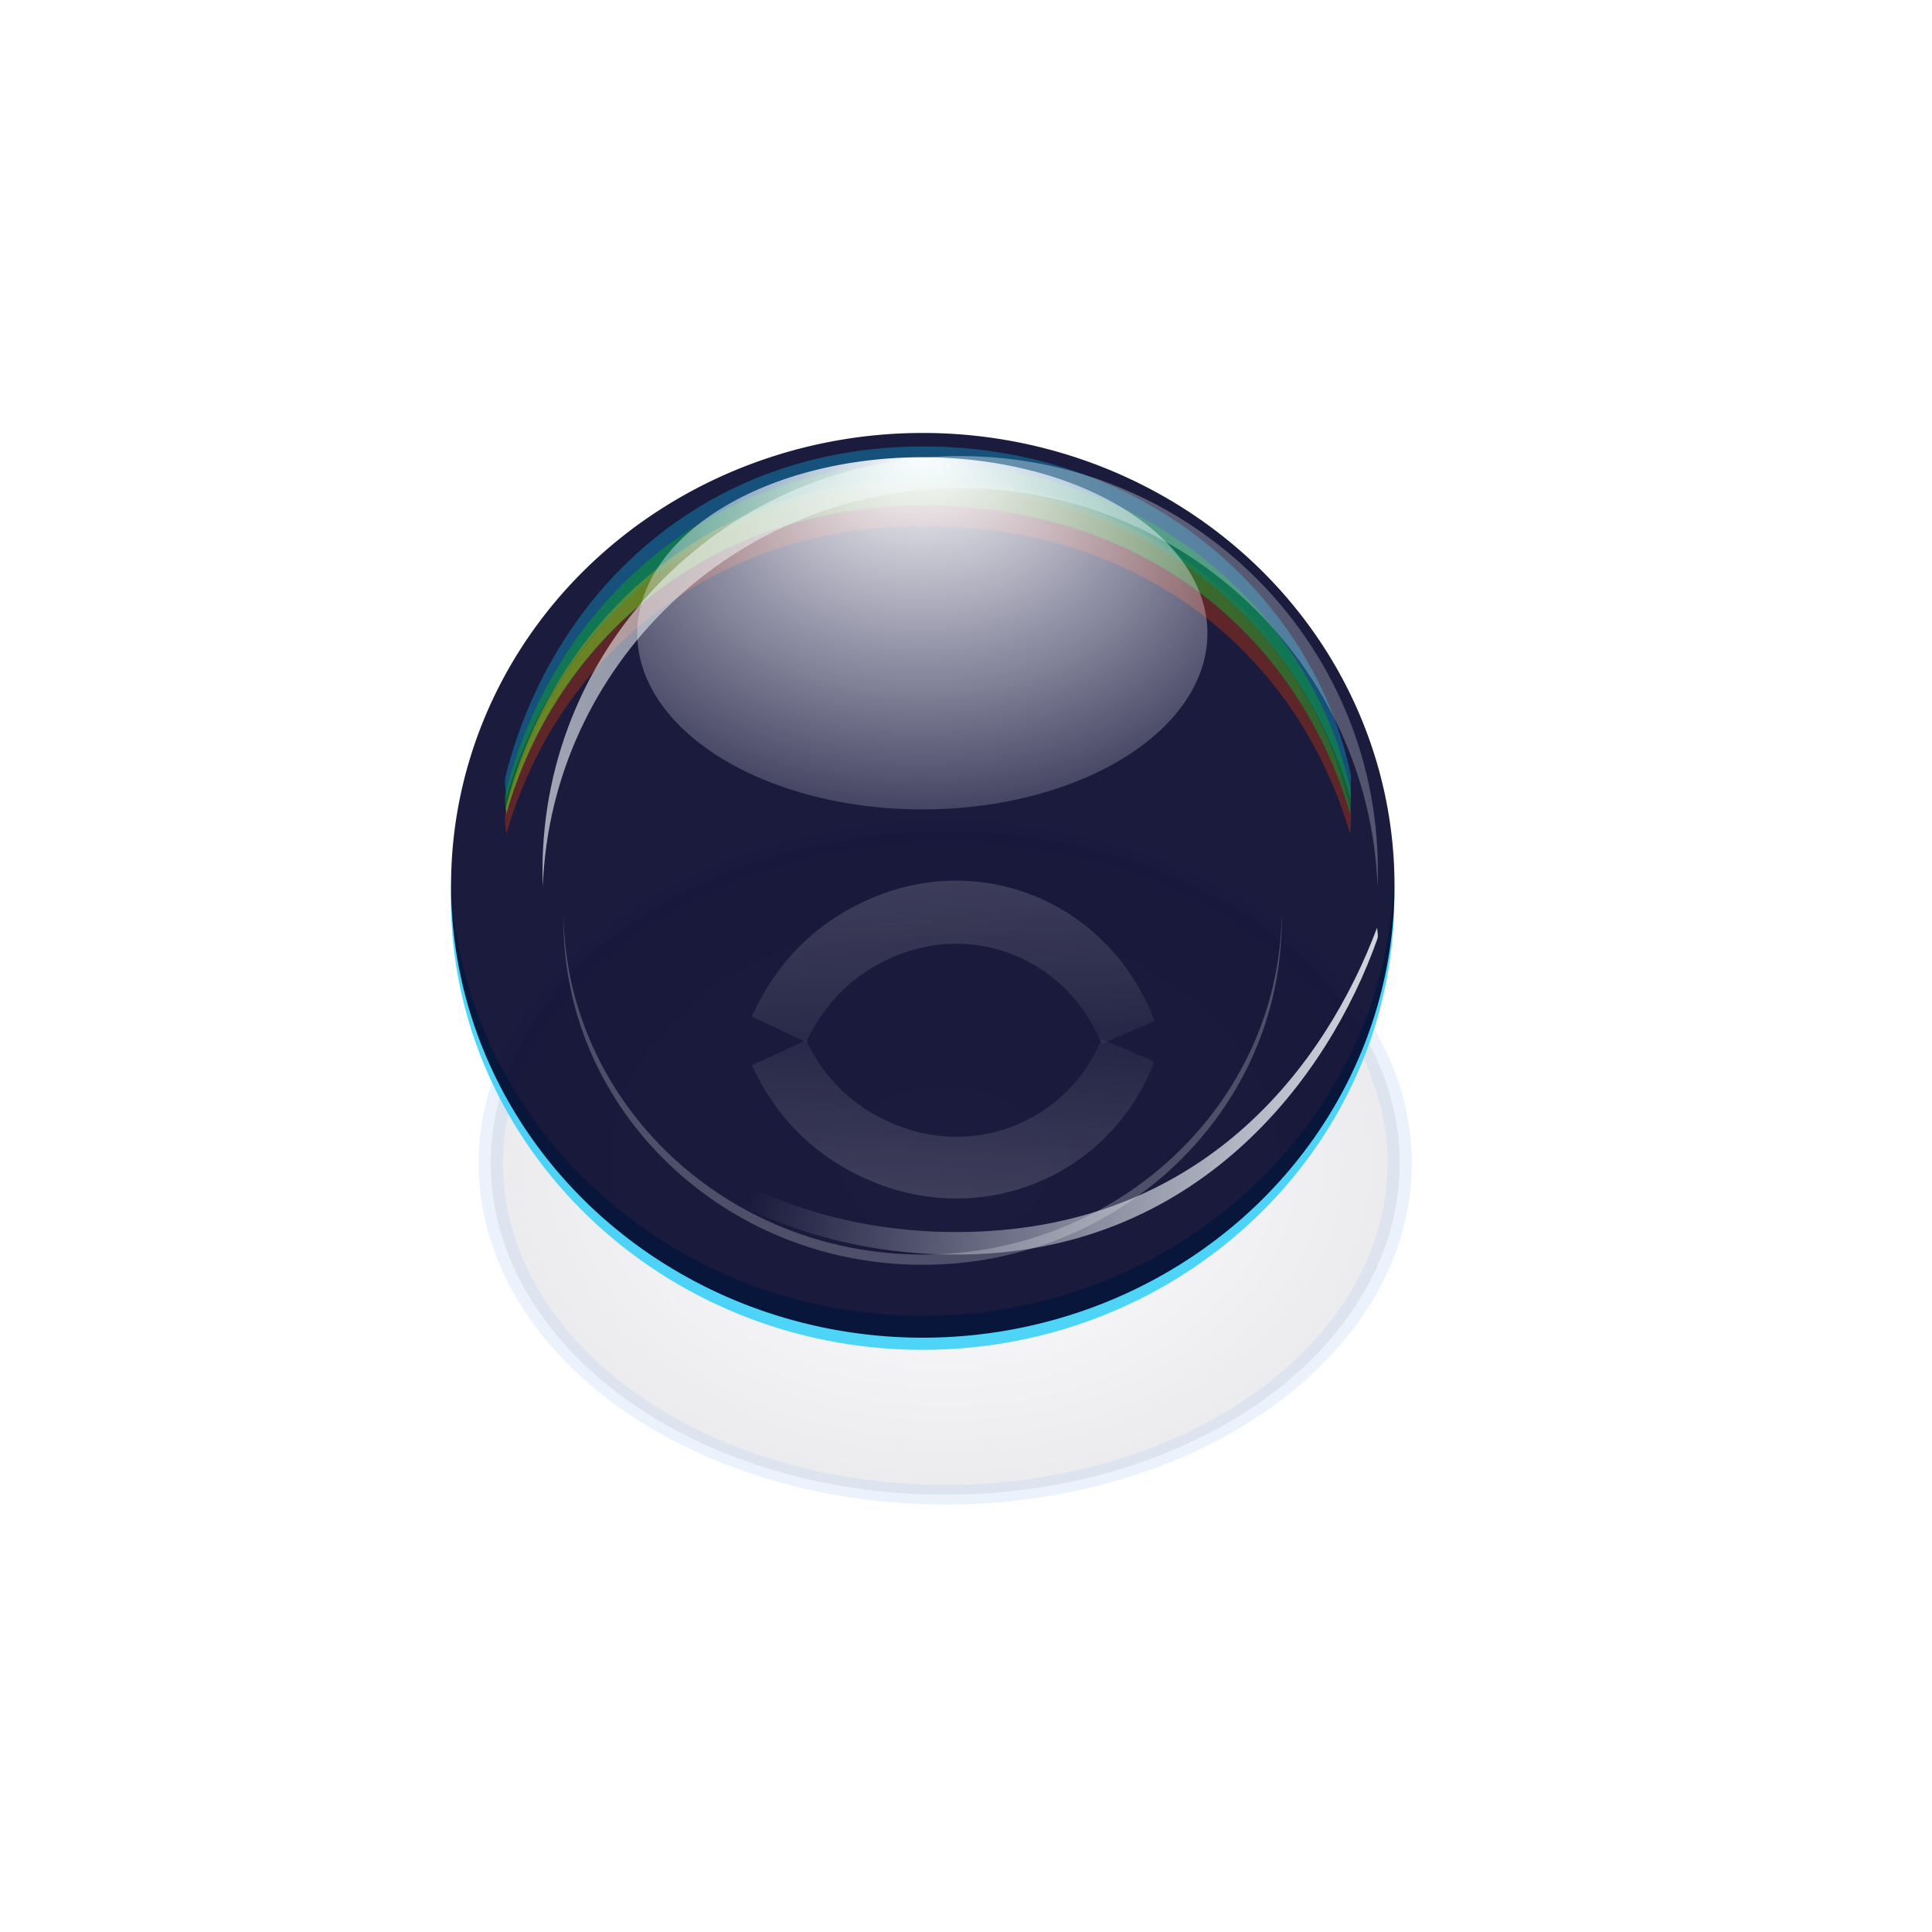 <svg xmlns="http://www.w3.org/2000/svg" viewBox="0 0 40 40" xmlns:xlink="http://www.w3.org/1999/xlink">
<defs>
<filter id="filter3311">
<feGaussianBlur stdDeviation="7.589"/>
</filter>
<filter id="filter3288">
<feGaussianBlur stdDeviation="1.131"/>
</filter>
<filter width="1.14" x="-.07" y="-.357" height="1.713" id="filter6015">
<feGaussianBlur stdDeviation="9.559"/>
</filter>
<filter id="filter3292">
<feGaussianBlur stdDeviation="3.733"/>
</filter>
<filter width="1.43" x="-.215" y="-.311" height="1.622" id="filter4487">
<feGaussianBlur stdDeviation="225.114"/>
</filter>
<filter width="1.393" x="-.197" y="-.365" height="1.729" id="filter4483">
<feGaussianBlur stdDeviation="225.114"/>
</filter>
<filter id="filter5979">
<feGaussianBlur stdDeviation="7.354"/>
</filter>
<filter id="filter3345">
<feGaussianBlur stdDeviation="5.735"/>
</filter>
<filter width="1.625" x="-.313" y="-.494" height="1.988" id="filter4475">
<feGaussianBlur stdDeviation="225.114"/>
</filter>
<filter width="1.432" x="-.216" y="-.293" height="1.586" id="filter4479">
<feGaussianBlur stdDeviation="225.114"/>
</filter>
<filter width="1.096" x="-.048" y="-.232" height="1.464" id="filter5419">
<feGaussianBlur stdDeviation="6.554"/>
</filter>
<filter width="1.462" x="-.231" y="-.305" height="1.61" id="filter4495">
<feGaussianBlur stdDeviation="225.114"/>
</filter>
<filter width="1.43" x="-.215" y="-.284" height="1.567" id="filter4491">
<feGaussianBlur stdDeviation="225.114"/>
</filter>
<filter width="1.535" x="-.267" y="-.301" height="1.601" id="filter4503">
<feGaussianBlur stdDeviation="225.114"/>
</filter>
<filter width="1.491" x="-.246" y="-.305" height="1.61" id="filter4499">
<feGaussianBlur stdDeviation="225.114"/>
</filter>
<filter id="filter4853">
<feGaussianBlur stdDeviation="4.742"/>
</filter>
<filter id="filter4676">
<feGaussianBlur stdDeviation="6.828"/>
</filter>
<filter width="1.356" x="-.178" y="-.282" height="1.563" id="filter4507">
<feGaussianBlur stdDeviation="225.114"/>
</filter>
<filter id="filter4882">
<feGaussianBlur stdDeviation="4.27"/>
</filter>
<filter width="1.266" x="-.133" y="-.216" height="1.432" id="filter4565">
<feGaussianBlur stdDeviation="136.866"/>
</filter>
<linearGradient id="linearGradient5939">
<stop offset="0" stop-color="#feff06"/>
<stop offset="1" stop-color="#feff06" stop-opacity="0"/>
</linearGradient>
<linearGradient id="linearGradient5423">
<stop offset="0" stop-color="#fff"/>
<stop offset="1" stop-color="#fff" stop-opacity="0"/>
</linearGradient>
<linearGradient gradientTransform="matrix(.824 0 0 -.699 -249.541 -3667.578)" xlink:href="#linearGradient5931" id="linearGradient5949" y1="-2522.774" x1="-909.666" y2="-2408.656" gradientUnits="userSpaceOnUse" x2="-1612.782"/>
<linearGradient id="linearGradient5931">
<stop offset="0" stop-color="#f5fdff"/>
<stop offset="1" stop-color="#f5fdff" stop-opacity="0"/>
</linearGradient>
<linearGradient gradientTransform="matrix(.372 0 0 .372 -412.431 -1463.894)" xlink:href="#linearGradient5931" id="linearGradient5937" y1="-1975.938" x1="-2560.938" y2="-2696.156" x2="-606.25" gradientUnits="userSpaceOnUse"/>
<linearGradient xlink:href="#linearGradient5939" id="linearGradient5945" x1="-1636.443" x2="-753.037" gradientUnits="userSpaceOnUse"/>
<linearGradient xlink:href="#linearGradient5423" id="linearGradient5429" y1="-2216.293" y2="-2315.607" x2="0" gradientUnits="userSpaceOnUse"/>
<mask maskUnits="userSpaceOnUse" id="mask4631">
<path fill="url(#radialGradient4635)" d="m-583.981-2136.209a462.295,285.714 0 1,1 -924.591,0 462.295,285.714 0 1,1 924.591,0z" transform="matrix(2.607 0 0 3.092 10961.151 4429.706)"/>
</mask>
<radialGradient cx="8255.139" cy="-1940.962" gradientTransform="matrix(1 0 0 .616 0 -745.529)" id="radialGradient4637" r="1234.976" gradientUnits="userSpaceOnUse">
<stop offset="0" stop-color="#ff1b01"/>
<stop offset="1" stop-color="#ff1b01" stop-opacity="0"/>
</radialGradient>
<radialGradient cx="-1105.352" cy="-2100.402" gradientTransform="matrix(1 0 0 .743 .001 -549.554)" id="radialGradient4635" r="462.295" gradientUnits="userSpaceOnUse">
<stop offset="0" stop-color="#fff"/>
<stop offset=".583" stop-color="#fff"/>
<stop offset="1" stop-color="#fff" stop-opacity="0"/>
</radialGradient>
<radialGradient fy="-2455.432" cx="-1046.276" cy="-2136.209" gradientTransform="matrix(1.509 0 0 .933 532.555 -143.951)" id="radialGradient3361" r="462.295" gradientUnits="userSpaceOnUse">
<stop offset="0" stop-color="#fff"/>
<stop offset="1" stop-color="#ececff" stop-opacity="0"/>
</radialGradient>
<radialGradient cx="101.647" cy="-2350.589" gradientTransform="matrix(1 0 0 .902 0 -230.45)" id="radialGradient4859" r="225.39" gradientUnits="userSpaceOnUse">
<stop offset="0" stop-color="#000024" stop-opacity="0"/>
<stop offset="1" stop-color="#000024"/>
</radialGradient>
</defs>
<g transform="matrix(.605 0 0 .582 786.958 1799.877)">
<path opacity=".355" fill="#fff" filter="url(#filter4882)" fill-opacity=".578" d="m-1529.524-2216.688c-.076,2.653-.105,5.32-.105,7.99 0,165.869 147.082,300.479 328.317,300.479 181.236,0 328.317-134.61 328.317-300.479 0-2.67-.029-5.337-.105-7.99-4.63,162.184-149.893,292.489-328.212,292.489-178.319,0-323.582-130.305-328.212-292.489z" transform="matrix(.034 0 0 .038 -1226.976 -2973.066)"/>
<path opacity=".28" fill="url(#radialGradient4859)" filter="url(#filter4853)" stroke="#0059d7" stroke-linejoin="round" stroke-linecap="round" stroke-width="12.068" d="m327.037-2350.589a225.39,203.293 0 1,1 -450.781,0 225.39,203.293 0 1,1 450.781,0z" transform="matrix(.069 0 0 .058 -1275.424 -2914.857)"/>
</g>
<g transform="matrix(.021 0 0 .022 44.373 70.669)">
<path opacity=".892" fill="#23ccf9" filter="url(#filter3311)" d="m-1668.223-2383.634c-.215,5.312-.344,10.64-.344,16 0,234.994 208.392,425.719 465.156,425.719 256.764,0 465.156-190.724 465.156-425.719 0-5.36-.129-10.688-.344-16-9.21,227.585-213.906,409.719-464.812,409.719-250.907,0-455.603-182.134-464.812-409.719z"/>
<path opacity=".892" fill="#000027" d="m-583.981-2136.209a462.295,285.714 0 1,1 -924.591,0 462.295,285.714 0 1,1 924.591,0z" transform="matrix(1.006 0 0 1.49 -150.677 803.885)"/>
<path opacity=".892" fill="#fff" filter="url(#filter3345)" fill-opacity=".292" d="m-1557.424-2350.777c-.025,1.602-.05,3.218-.05,4.826 0,178.864 158.621,324.018 354.054,324.018 195.434,0 354.054-145.154 354.054-324.018 0-1.608-.025-3.224-.05-4.826-2.831,176.635-160.336,319.192-354.004,319.192-193.668,0-351.173-142.557-354.004-319.192z"/>
<g opacity=".586" transform="matrix(.943 0 0 .943 -71.241 -130.152)">
<path opacity=".748" fill="#0bbff7" filter="url(#filter4676)" d="m-1199.623-2822.817c-232.916,0-389.42,149.009-436.929,328.866-1.808,6.846 .229,14.102 .719,21.081 51.7-173.361 211.741-307.731 436.21-307.731 224.469,0 388.985,123.322 446.21,307.731 .49-6.978 .749-14 .749-21.081-38.67-178.753-214.042-328.866-446.958-328.866z"/>
<path opacity=".748" fill="#e93c00" filter="url(#filter4676)" d="m-1199.623-2785.817c-232.916,0-389.42,149.009-436.929,328.866-1.808,6.846 .229,14.102 .719,21.081 51.7-173.361 211.741-307.731 436.21-307.731 224.469,0 388.985,123.322 446.21,307.731 .49-6.978 .749-14 .749-21.081-38.67-178.753-214.042-328.866-446.958-328.866z"/>
<path opacity=".748" fill="#00e92d" filter="url(#filter4676)" d="m-1199.623-2805.817c-232.916,0-389.42,149.009-436.929,328.866-1.808,6.846 .229,14.102 .719,21.081 51.7-173.361 211.741-307.731 436.21-307.731 224.469,0 388.985,123.322 446.21,307.731 .49-6.978 .749-14 .749-21.081-38.67-178.753-214.042-328.866-446.958-328.866z"/>
<path opacity=".748" fill="url(#linearGradient5945)" filter="url(#filter4676)" d="m-1199.631-2790.5c-232.755,0-389.186,148.81-436.812,328.5 .239,1.821 .499,3.641 .625,5.438 51.7-173.361 211.719-307.719 436.188-307.719 224.469,0 388.994,123.309 446.219,307.719 .157-2.233 .266-4.477 .375-6.719-39.392-178.023-214.398-327.219-446.594-327.219z"/>
</g>
<g mask="url(#mask4631)" transform="matrix(.399 0 0 .499 -4496.708 -1309.517)">
<path fill="#0000cb" filter="url(#filter4507)" fill-rule="evenodd" d="m6721.763-1809.457c217.505,150.252 337.644-175.58 629.513-375.272 275.284-188.344 714.074-287.997 928.295-372.922 315.505-125.078 592.628,226.697 865.448,33.501 721.343-510.814 673.1-981.059-295.928-1139.042-828.889-135.136-1576.454,259.412-2049.159,921.284-138.675,252.013-314.838,768.961-78.169,932.451z" transform="matrix(.469 0 0 .469 4314.554 -1076.209)"/>
<path fill="#00e260" filter="url(#filter4503)" fill-rule="evenodd" d="m9099.454-1905.364c-100.706,99.034-137.579,309.253-242.437,404.061-135.147,122.195-371.712,218.852-549.523,258.599-156.154,34.906-397.249-84.121-533.361,0-119.897,74.1-222.77,279.846-210.112,420.224 15.241,169.02 242.437,517.198 339.411,452.548 96.975-64.65 438.395-421.915 678.822-501.036 115.144-37.892 293.328,49.316 404.061,0 178.771-79.618 355.574-387.899 436.386-484.873 80.812-96.975 91.405-346.134 129.299-484.873 142.983-523.496-218.738-294.58-452.548-64.65z" transform="matrix(.469 0 0 .469 4314.554 -1076.209)"/>
<path fill="#008af8" filter="url(#filter4499)" fill-rule="evenodd" d="m9056.798-2159.221c-109.562,97.698-149.679,305.08-263.758,398.609-147.033,120.546-404.404,215.899-597.852,255.11-169.888,34.435-432.187-82.986-580.268,0-130.441,73.1-242.362,276.07-228.591,414.553 16.581,166.739 263.758,510.22 369.262,446.442 105.503-63.778 476.951-416.223 738.523-494.275 125.27-37.38 319.126,48.651 439.597,0 194.494-78.544 386.846-382.665 474.765-478.331 87.919-95.666 99.444-341.463 140.671-478.331 155.559-516.433-237.976-290.605-492.349-63.778z" transform="matrix(.469 0 0 .469 4314.554 -1076.209)"/>
<path fill="#0100ee" filter="url(#filter4495)" fill-rule="evenodd" d="m9023.836-2393.576c-116.406,97.698-159.029,305.08-280.234,398.609-156.218,120.546-429.665,215.899-635.197,255.11-180.5,34.435-459.183-82.986-616.515,0-138.59,73.1-257.501,276.07-242.87,414.553 17.617,166.739 280.234,510.22 392.328,446.442 112.094-63.778 506.744-416.223 784.656-494.275 133.096-37.38 339.06,48.651 467.057,0 206.643-78.544 411.01-382.665 504.422-478.331 93.411-95.666 105.656-341.463 149.458-478.331 165.276-516.433-252.841-290.605-523.104-63.778z" transform="matrix(.469 0 0 .469 4314.554 -1076.209)"/>
<path fill="#5d0084" filter="url(#filter4491)" fill-rule="evenodd" d="m8981.848-2678.726c-125.124,105.015-170.939,327.929-301.222,428.462-167.917,129.574-461.844,232.068-682.769,274.216-194.018,37.014-493.573-89.201-662.688,0-148.969,78.575-276.786,296.745-261.059,445.601 18.936,179.227 301.222,548.431 421.71,479.877 120.489-68.554 544.696-447.395 843.421-531.293 143.064-40.18 364.453,52.294 502.036,0 222.119-84.426 441.792-411.323 542.199-514.154 100.407-102.831 113.569-367.036 160.651-514.154 177.654-555.11-271.777-312.369-562.28-68.554z" transform="matrix(.469 0 0 .469 4314.554 -1076.209)"/>
<path fill="#ff1b01" filter="url(#filter4487)" fill-rule="evenodd" d="m8906.718-2725.751c-125.124,94.447-170.939,313.491-301.222,403.021-167.917,115.392-461.844,193.062-682.769,216.55-194.018,20.628-493.573-130.888-662.688-55.969-148.969,65.993-276.786,273.369-261.059,423.552 18.936,180.826 301.222,573.872 421.71,515.495 120.489-58.378 544.696-401.391 843.421-460.059 143.064-28.097 364.453,83.076 502.036,42.401 222.119-65.666 441.792-374.01 542.199-468.361 100.407-94.35 113.569-357.445 160.651-500.586 177.654-540.106-271.777-335.323-562.28-116.043z" transform="matrix(.469 0 0 .469 4314.554 -1076.209)"/>
<path fill="#d4fe00" filter="url(#filter4483)" fill-rule="evenodd" d="m8818.485-2889.578c-136.956,78.257-187.102,291.373-329.705,364.045-183.795,93.665-505.515,133.301-747.331,128.203-212.364-4.477-540.244-194.754-725.35-141.718-163.055,46.718-302.958,237.554-285.744,389.772 20.726,183.276 329.705,612.849 461.587,570.062 131.882-42.787 596.201-330.909 923.173-350.924 156.591-9.585 398.915,130.234 549.508,107.362 243.122-36.925 483.567-316.844 593.468-398.203 109.901-81.358 124.308-342.749 175.843-479.798 194.452-517.118-297.476-370.49-615.449-188.8z" transform="matrix(.469 0 0 .469 4314.554 -1076.209)"/>
<path fill="#00a6e1" filter="url(#filter4479)" stroke="#000" fill-rule="evenodd" d="m7013.615-1665.58c172.157,118.926 267.248-138.973 498.264-297.031 217.89-149.076 596.131-179.338 765.689-246.557 249.725-99 400.183,65.671 654.074-22.097 94.712-32.741 298.213-345.138 353.553-428.683 129.029-194.792 217.315-625.923 39.775-777.817-152.336-130.331-460.075,86.438-654.074,137.002-266.189,69.379-836.456,234.288-875.045,274.004-48.614,26.517-594.704,394.777-720.365,623.138-109.763,199.47-249.197,608.639-61.872,738.043z" transform="matrix(.469 0 0 .469 4314.554 -1076.209)"/>
<path fill="#00aa07" filter="url(#filter4475)" fill-rule="evenodd" d="m7323.708-2205.454c123.975,85.642 192.452-100.078 358.813-213.9 156.908-107.354 407.012-164.154 529.115-212.56 179.833-71.293 337.789,129.214 493.293,19.095 411.156-291.157 383.658-559.19-168.675-649.238-472.455-77.025-898.557,147.861-1167.992,525.119-79.043,143.644-179.453,438.297-44.556,531.484z" transform="matrix(.469 0 0 .469 4314.554 -1076.209)"/>
<path fill="url(#radialGradient4637)" filter="url(#filter4565)" fill-rule="evenodd" d="m8906.718-2424.954c-122.527,97.776-170.939,313.491-301.222,403.021-167.917,115.392-461.844,193.062-682.769,216.55-194.018,20.628-482.002-78.034-662.688-55.969-490.553,59.904-121.859,689.745 160.651,680.916 128.587-4.019 622.526-416.676 843.421-460.059 220.894-43.383 322.185,95.571 502.036,42.401 179.851-53.17 480.293-347.094 542.199-468.361 306.594-600.581 258.581-885.346-401.629-358.499z" transform="matrix(.469 0 0 .469 4314.554 -1076.209)"/>
</g>
<path fill="url(#radialGradient3361)" filter="url(#filter3292)" d="m-583.981-2136.209a462.295,285.714 0 1,1 -924.591,0 462.295,285.714 0 1,1 924.591,0z" transform="matrix(.608 0 0 .58 -567.534 -1377.208)"/>
</g>
<g transform="matrix(.605 0 0 .582 786.958 1799.877)">
<path opacity=".396" fill="url(#linearGradient5429)" filter="url(#filter6015)" d="m-1250.892-2284.125c-24.909,33.579-99.122,51.235-167.165,39.474-32.509-5.619-56.624-15.842-72.933-30.89l-43.458,11.462c22.065,20.923 55.048,35.079 99.759,42.807 93.301,16.126 195.197-8.659 227.449-55.31l-43.653-7.544z" transform="matrix(.042 -.003 -.003 -.091 -1217.375 -3267.043)"/>
<path fill="url(#linearGradient5429)" filter="url(#filter5419)" d="m-1250.892-2284.125c-24.909,33.579-99.122,51.235-167.165,39.474-32.509-5.619-56.624-15.842-72.933-30.89l-43.458,11.462c22.065,20.923 55.048,35.079 99.759,42.807 93.301,16.126 195.197-8.659 227.449-55.31l-43.653-7.544z" transform="matrix(.058 0 0 .099 -1188.536 -2846.496)"/>
<path fill="url(#linearGradient5937)" filter="url(#filter3288)" d="m-940.527-2437.825c-82.188,0-148.891,66.706-148.891,148.898 0,1.926 .032,3.838 .105,5.747 3.044-79.513 68.536-143.105 148.786-143.105 80.25,0 145.742,63.592 148.786,143.105 .073-1.909 .105-3.82 .105-5.747 0-82.192-66.703-148.898-148.891-148.898z" transform="matrix(.096 0 0 .099 -1177.608 -2835.003)"/>
<path fill="url(#linearGradient5949)" filter="url(#filter5979)" d="m-1418.75-1838.438c-181.964,0-329.645-125.281-329.645-279.645 0-3.618 .071-7.208 .232-10.793 6.739,149.333 151.74,268.765 329.413,268.765 210.955,0 316.022-160.432 360.182-292.577 .161,3.585 1.302,7.382 .232,10.793-41.579,132.489-153.483,303.457-360.414,303.457z" transform="matrix(.04 0 0 .037 -1211.29 -2979.919)"/>
<path opacity=".392" fill="url(#linearGradient5429)" filter="url(#filter6015)" d="m-1250.892-2284.125c-24.909,33.579-99.122,51.235-167.165,39.474-32.509-5.619-56.624-15.842-72.933-30.89l-43.458,11.462c22.065,20.923 55.048,35.079 99.759,42.807 93.301,16.126 195.197-8.659 227.449-55.31l-43.653-7.544z" transform="matrix(.042 .003 -.003 .089 -1217.375 -2848.571)"/>
</g>
</svg>
